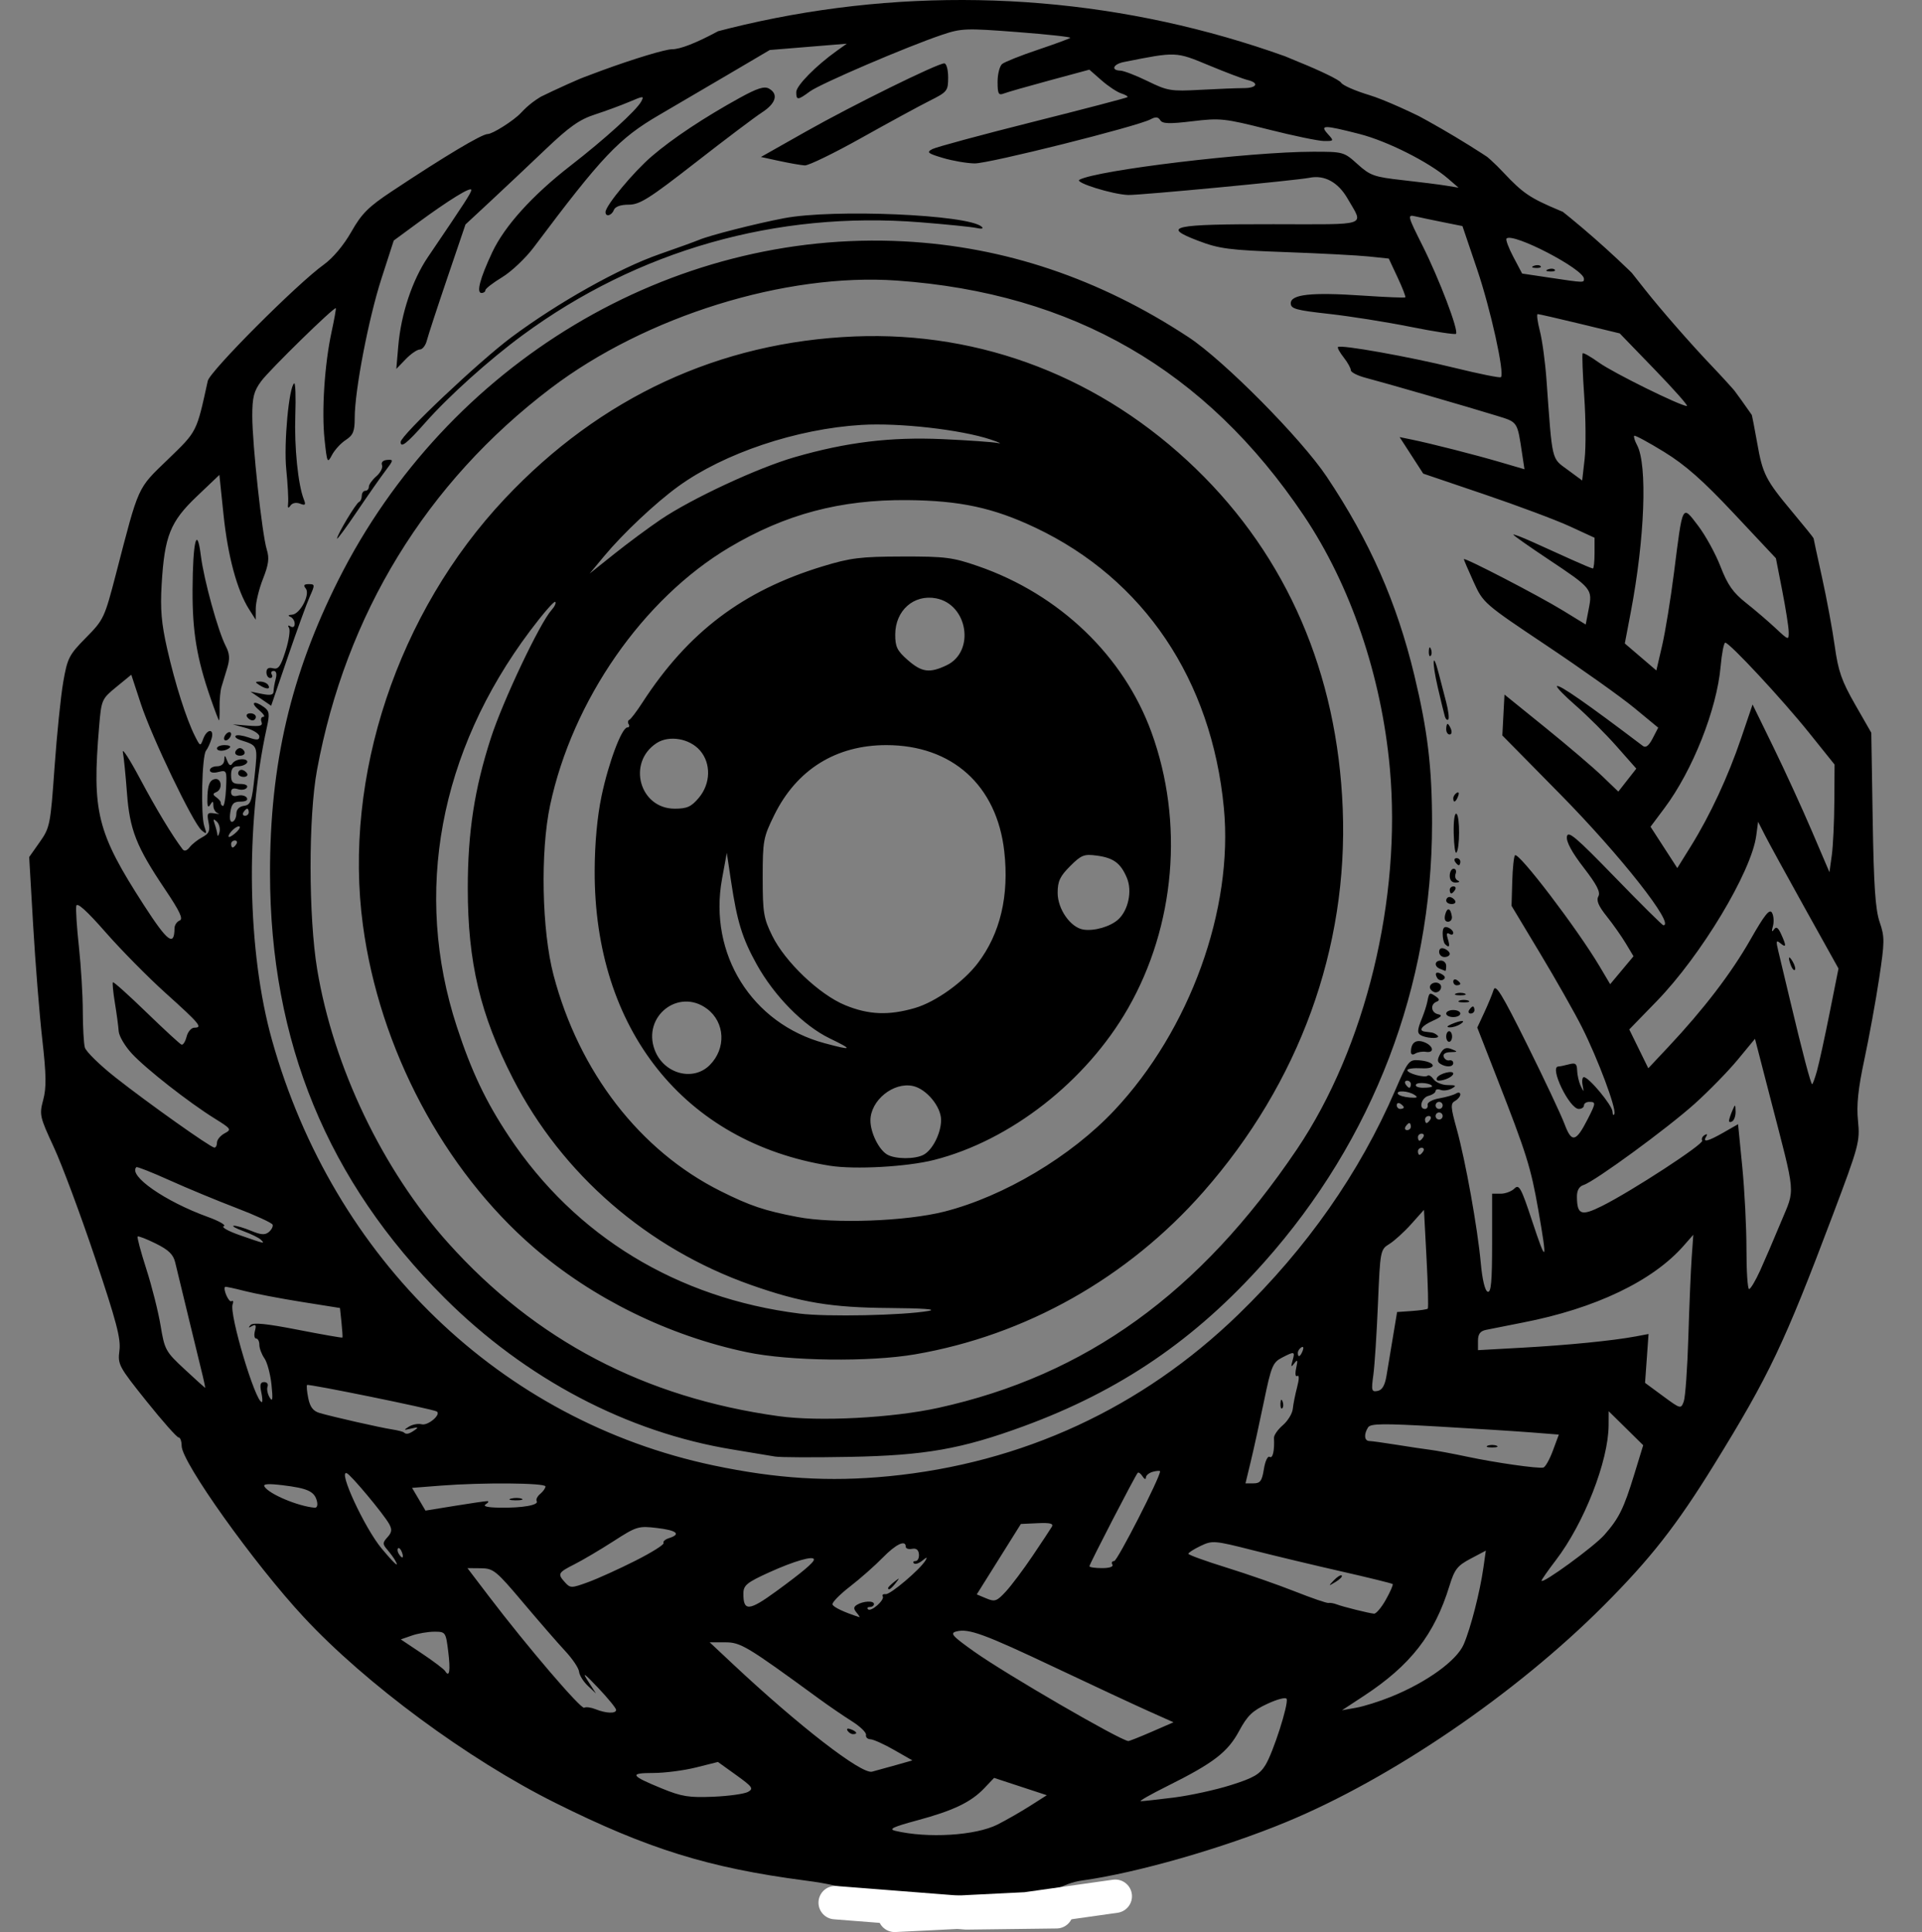 <?xml version="1.0" encoding="UTF-8" standalone="no"?>
<!-- Created with Inkscape (http://www.inkscape.org/) -->

<svg
   version="1.1"
   id="svg1"
   width="544.13"
   height="546.974"
   viewBox="0 0 544.13 546.974"
   sodipodi:docname="_6df972b1-cf51-4e71-8358-6aa2525ac29c.jpg"
   xmlns:inkscape="http://www.inkscape.org/namespaces/inkscape"
   xmlns:sodipodi="http://sodipodi.sourceforge.net/DTD/sodipodi-0.dtd"
   xmlns="http://www.w3.org/2000/svg"
   xmlns:svg="http://www.w3.org/2000/svg">
  <rect x="0" y="0" width="544.13" height="546.974" fill="#808080" stroke="none"/>
  <defs
     id="defs1">
    <clipPath
       clipPathUnits="userSpaceOnUse"
       id="clipPath3">
      <path
         style="fill:#dc2121;stroke:#e77515;stroke-width:13.401;stroke-linecap:round;stroke-linejoin:round"
         id="path4"
         sodipodi:type="arc"
         sodipodi:cx="518.85107"
         sodipodi:cy="533.46655"
         sodipodi:rx="272.06485"
         sodipodi:ry="272.06485"
         sodipodi:start="0"
         sodipodi:end="6.2637899"
         sodipodi:open="true"
         sodipodi:arc-type="chord"
         d="M 790.916,533.467 A 272.065,272.065 0 0 1 520.17,805.528 272.065,272.065 0 0 1 246.799,536.105 272.065,272.065 0 0 1 514.894,261.43 272.065,272.065 0 0 1 790.865,528.19 Z" />
    </clipPath>
  </defs>
  <sodipodi:namedview
     id="namedview1"
     pagecolor="#ffffff"
     bordercolor="#000000"
     borderopacity="0.25"
     inkscape:showpageshadow="2"
     inkscape:pageopacity="0.0"
     inkscape:pagecheckerboard="0"
     inkscape:deskcolor="#d1d1d1" />
  <g
     inkscape:groupmode="layer"
     inkscape:label="Image"
     id="g1"
     transform="translate(-250.662,-244.608)">
    <g
       id="g6">
      <path
         style="fill:#000000"
         d="M -12.789,508.346 V -3.654 H 499.211 1011.211 V 508.346 1020.346 H 499.211 -12.789 Z M 525.274,845.47 c 29.289,-9.983 83.169,-30.994 101.438,-39.556 65.579,-30.736 112.051,-72.817 145.01,-131.307 18.989,-33.698 33.215,-79.584 37.571,-121.186 1.569,-14.982 0.643,-59.117 -1.519,-72.45 -2.51,-15.479 -6.515,-32.432 -9.596,-40.625 -1.879,-4.995 -3.201,-11.164 -3.959,-18.471 -3.092,-29.795 -10.388,-51.892 -32.642,-98.848 -5.26,-11.099 -10.25,-21.887 -11.089,-23.972 -2.371,-5.893 -2.546,-3.733 -0.357,4.408 2.034,7.565 8.104,37.853 10.097,50.383 0.612,3.85 0.809,9.643 0.437,12.873 l -0.677,5.873 -5.42,-12.873 c -20.09,-47.712 -39.351,-75.978 -80.35,-117.914 -12.927,-13.223 -26.804,-27.476 -30.836,-31.675 -4.032,-4.198 -8.982,-8.43 -11,-9.403 -7.994,-3.857 -20.298,-2.641 -31.169,3.08 l -4.5,2.368 2.839,1.094 c 4.734,1.825 15.572,9.227 37.915,25.893 21.84,16.291 29.03,23.009 32.666,30.518 3.128,6.462 2.753,10.192 -1.447,14.392 -3.235,3.235 -3.901,3.485 -8.041,3.018 -2.482,-0.28 -5.393,-1.304 -6.467,-2.277 -2.281,-2.064 -3.952,-7.415 -3.959,-12.684 -0.007,-4.683 -4.662,-10.32 -9.662,-11.7 -4.167,-1.151 -5.787,-0.658 -10.128,3.084 -2.466,2.126 -4.319,2.831 -7.434,2.831 -8.573,0 -15.68,-5.616 -25.103,-19.839 -2.427,-3.663 -9.603,-14.536 -15.946,-24.161 -13.41,-20.348 -28.07,-38.287 -43.119,-52.764 -13.31,-12.804 -21.895,-19.24 -40.105,-30.064 -0.546,-0.324 5.259,6.367 12.899,14.869 7.64,8.502 17.592,19.959 22.115,25.459 9.741,11.845 26.88,35.441 29.599,40.75 l 1.92,3.75 h -3.439 c -3.166,0 -4.308,-1.012 -14.392,-12.75 -16.046,-18.679 -29.375,-30.964 -41.337,-38.098 l -3.627,-2.163 -1.611,6.256 c -0.886,3.441 -1.87,7.175 -2.185,8.298 -0.474,1.688 0.791,2.932 7.282,7.16 9.372,6.104 19.968,17.001 23.193,23.852 4.614,9.801 3.696,15.703 -2.865,18.421 -6.367,2.637 -9.191,0.485 -39.659,-30.227 -15.413,-15.537 -31.596,-32.023 -35.962,-36.637 -10.105,-10.678 -15.31,-14.112 -21.385,-14.107 -6.321,0.005 -10.406,2.731 -12.565,8.385 -1.47,3.849 -1.56,5.273 -0.583,9.156 2.793,11.091 9.236,17.01 33.477,30.756 19.967,11.322 28.007,17.83 32.05,25.943 4.612,9.255 2.925,17.474 -4.757,23.165 -2.22,1.645 -4.251,2.084 -9.5,2.053 -7.754,-0.045 -11.07,-1.52 -26.597,-11.831 -18.674,-12.401 -35.127,-18.708 -44.411,-17.025 -4.66,0.845 -10.121,3.576 -12.574,6.289 -1.899,2.1 -1.895,2.106 1.27,2.106 8.365,0 23.604,9.205 27.061,16.346 2.555,5.278 2.577,7.95 0.111,13.383 -2.402,5.29 -7.045,8.262 -12.918,8.267 -5.486,0.005 -8.796,-2.026 -17.022,-10.446 -8.415,-8.613 -15.304,-12.055 -24.096,-12.039 -5.028,0.009 -7.463,0.56 -10.75,2.434 -2.337,1.333 -4.25,2.697 -4.25,3.032 0,0.335 3.038,2.069 6.75,3.853 14.496,6.967 21.26,14.249 22.047,23.734 0.383,4.623 0.064,6.048 -2.083,9.292 -5.633,8.512 -17.355,9.602 -25.061,2.331 -1.566,-1.478 -6.49,-7.779 -10.942,-14.003 -9.383,-13.119 -20.128,-24.63 -27.086,-29.019 -10.799,-6.811 -22.444,-6.06 -31.202,2.013 -5.009,4.617 -5.439,5.822 -2.08,5.822 4.575,0 14.012,4.052 22.338,9.592 4.643,3.09 8.22,5.84 7.948,6.112 -0.272,0.272 -2.213,-0.086 -4.312,-0.795 -4.774,-1.614 -21.795,-1.83 -23.329,-0.297 -0.817,0.817 -0.232,1.284 2.2,1.758 5.566,1.084 32.889,15.261 40.198,20.858 8.118,6.216 10.623,10.297 10.593,17.257 -0.042,9.633 -7.937,20.526 -14.863,20.509 -3.949,-0.01 -6.879,-2.429 -18.162,-14.993 -13.246,-14.751 -32.861,-34.404 -30.439,-30.5 12.173,19.626 18.623,30.684 24.95,42.771 4.144,7.917 7.535,14.605 7.535,14.861 0,0.256 -1.594,0.28 -3.542,0.053 -3.178,-0.371 -4.566,-1.71 -13.519,-13.049 -5.487,-6.95 -14.581,-18.457 -20.208,-25.573 -13.069,-16.525 -20.956,-24.999 -24.716,-26.557 -6.986,-2.893 -14.834,2.214 -15.739,10.242 -0.924,8.2 2.461,12.415 25.12,31.277 18.212,15.16 24.433,24.347 25.371,37.467 0.527,7.364 -0.402,10.067 -4.348,12.652 -2.083,1.365 -3.147,1.454 -6.256,0.522 -4.914,-1.472 -8.094,-4.964 -13.236,-14.533 -2.325,-4.326 -5.808,-9.448 -7.74,-11.38 -7.324,-7.324 -21.543,-10.96 -31.124,-7.96 l -4.437,1.389 6.02,3.209 c 12.637,6.736 17.353,13.085 17.353,23.365 v 5.626 l 6.25,3.282 c 3.438,1.805 9.243,6.24 12.901,9.856 5.326,5.265 6.97,7.647 8.25,11.958 2.992,10.075 1.556,19.91 -3.671,25.137 -6.062,6.062 -12.366,3.025 -20.999,-10.116 -7.076,-10.77 -17.391,-14.545 -25.404,-9.295 -2.859,1.873 -6.446,7.202 -8.108,12.045 l -1.115,3.25 h 3.766 c 9.454,0 20.421,5.553 26.03,13.179 7.901,10.744 9.045,20.914 4.816,42.821 -4.846,25.104 -5.216,29.288 -5.216,59 0,30.125 0.749,38.945 5.179,61 13.198,65.699 49.021,128.152 97.692,170.316 33.925,29.389 74.033,50.563 139.628,73.714 39.574,13.967 45.517,15.962 47.562,15.966 1.134,0.002 5.859,-1.29 10.5,-2.872 z m -17.562,-36.233 c -15.615,-11.822 -19.634,-13.701 -33.063,-15.461 -27.23,-3.569 -44.522,-8.944 -70.614,-21.95 -24.728,-12.326 -53.731,-33.741 -71.281,-52.633 -14.087,-15.164 -34.542,-43.85 -34.542,-48.442 0,-1.323 -0.392,-2.405 -0.871,-2.405 -0.479,0 -4.564,-4.612 -9.077,-10.25 -7.872,-9.833 -8.184,-10.417 -7.667,-14.362 0.439,-3.347 -0.855,-8.256 -6.955,-26.397 -4.121,-12.257 -9.362,-26.307 -11.647,-31.223 -3.967,-8.539 -4.1,-9.135 -2.977,-13.334 0.928,-3.47 0.871,-7.086 -0.269,-17.165 -0.795,-7.023 -1.953,-21.501 -2.574,-32.174 l -1.129,-19.405 2.991,-4.243 c 2.876,-4.08 3.036,-4.889 4.182,-21.095 0.656,-9.269 1.764,-20.154 2.464,-24.19 1.18,-6.809 1.644,-7.715 6.438,-12.569 5.022,-5.085 5.26,-5.592 8.523,-18.162 6.552,-25.241 5.922,-23.854 14.674,-32.31 8.315,-8.034 8.07,-7.551 11.288,-22.224 0.606,-2.764 25.294,-27.506 32.877,-32.95 2.559,-1.837 5.62,-5.487 7.751,-9.241 2.946,-5.191 4.825,-7.07 11.5,-11.499 15.058,-9.992 25.459,-16.206 27.124,-16.206 1.371,0 7.379,-3.813 9.371,-5.947 4.164,-4.463 8.512,-6.743 22.955,-12.042 9.011,-3.306 17.951,-6.011 19.867,-6.011 2.255,0 6.689,-1.716 12.573,-4.866 8.988,-4.811 9.264,-4.885 24.59,-6.538 8.525,-0.92 17.525,-1.588 20,-1.486 2.475,0.102 8.699,-1.024 13.832,-2.504 5.133,-1.479 10.083,-2.467 11,-2.195 0.917,0.272 8.868,1.427 17.668,2.567 8.8,1.14 18.475,2.789 21.5,3.665 4.183,1.211 7.814,1.445 15.161,0.976 l 9.661,-0.617 9.968,4.99 c 5.483,2.745 15.082,7.045 21.332,9.557 6.25,2.512 11.701,5.171 12.115,5.91 0.413,0.739 4.017,2.323 8.007,3.521 3.991,1.198 12.768,5.133 19.505,8.744 9.929,5.323 13.433,7.827 18.5,13.22 5.438,5.788 7.472,7.168 15.637,10.605 10.245,4.313 9.541,3.664 24.346,22.433 4.547,5.765 13.059,15.501 18.914,21.636 5.855,6.135 10.878,11.993 11.162,13.019 0.283,1.025 1.066,5.014 1.739,8.864 1.528,8.744 2.405,10.465 9.898,19.433 3.331,3.986 6.056,7.364 6.056,7.506 0,0.142 1.084,5.164 2.41,11.159 1.325,5.996 2.941,14.726 3.59,19.401 0.98,7.057 1.958,9.858 5.762,16.5 l 4.582,8 0.395,24.5 c 0.304,18.871 0.757,25.556 1.97,29.097 1.446,4.218 1.433,5.538 -0.149,16 -0.949,6.271 -2.819,16.529 -4.156,22.794 -1.803,8.449 -2.274,12.969 -1.823,17.5 0.581,5.843 0.272,6.999 -7.124,26.608 -13.779,36.534 -18.018,45.447 -33.663,70.779 -10.588,17.144 -17.959,26.551 -31.21,39.83 -24.909,24.962 -60.016,48.902 -89.816,61.247 -17.941,7.432 -42.395,14.446 -57.773,16.57 -5.329,0.736 -10.702,3.698 -25.336,13.967 -5.962,4.184 -11.137,7.595 -11.5,7.581 -0.363,-0.014 -4.26,-2.752 -8.66,-6.083 z m 21.479,-31.301 c 2.486,-1.257 6.643,-3.638 9.238,-5.292 l 4.717,-3.007 -7.464,-2.453 -7.464,-2.453 -2.753,2.899 c -3.773,3.973 -8.748,6.361 -19.024,9.13 -6.822,1.838 -8.183,2.483 -6.229,2.949 9.185,2.192 22.779,1.36 28.979,-1.773 z m 49.875,-7.631 c 4.566,-0.573 11.836,-2.157 16.156,-3.522 6.492,-2.051 8.197,-3.041 9.831,-5.709 2.19,-3.575 6.535,-17.11 5.999,-18.687 -0.193,-0.568 -2.565,0.029 -5.474,1.378 -4.222,1.958 -5.641,3.325 -8,7.704 -3.231,5.999 -7.24,9.071 -20.367,15.607 -4.675,2.328 -8.038,4.241 -7.474,4.251 0.564,0.01 4.762,-0.449 9.328,-1.022 z m -120.513,-1.609 c 1.64,-0.919 1.277,-1.437 -3.338,-4.753 l -5.179,-3.721 -6.226,1.561 c -3.424,0.859 -8.875,1.561 -12.112,1.561 -6.878,0 -6.46,0.732 2.514,4.404 5.564,2.277 7.651,2.611 14.5,2.319 4.4,-0.187 8.829,-0.805 9.841,-1.373 z m 41.847,-7.582 4.689,-1.331 -5.189,-2.968 c -2.854,-1.633 -5.864,-2.989 -6.689,-3.015 -0.825,-0.026 -1.389,-0.584 -1.253,-1.24 0.136,-0.656 -1.664,-2.396 -4,-3.867 -2.336,-1.471 -6.497,-4.317 -9.247,-6.325 -20.627,-15.063 -22.223,-16.021 -26.669,-16.017 l -4.331,0.004 6.5,6.096 c 18.796,17.629 36.466,31.295 39.463,30.52 1.12,-0.29 4.147,-1.125 6.726,-1.857 z m -13.681,-9.756 c -0.35,-0.567 0.051,-0.735 0.941,-0.393 1.732,0.665 2.049,1.382 0.611,1.382 -0.518,0 -1.216,-0.445 -1.552,-0.989 z m 86.143,0.31 6.15,-2.679 -7.15,-3.199 c -3.932,-1.759 -15.727,-7.259 -26.211,-12.222 -20.29,-9.605 -24.657,-11.204 -28.115,-10.294 -1.884,0.496 -1.212,1.259 5,5.679 8.911,6.341 41.273,25.122 43.676,25.347 0.275,0.026 3.267,-1.159 6.65,-2.632 z m -151.65,-6.187 c 0,-0.476 -2.295,-3.289 -5.101,-6.25 -3.99,-4.211 -4.61,-4.621 -2.848,-1.884 l 2.253,3.5 -2.315,-2.191 c -1.273,-1.205 -2.389,-3.005 -2.48,-4 -0.091,-0.995 -1.843,-3.609 -3.895,-5.809 -2.051,-2.2 -7.416,-8.372 -11.922,-13.716 -7.679,-9.107 -8.43,-9.718 -11.987,-9.75 l -3.795,-0.034 6.115,8.034 c 10.8,14.188 26.065,32.029 26.94,31.487 0.467,-0.289 1.904,-0.103 3.192,0.414 3.016,1.209 5.842,1.305 5.842,0.199 z m 219.437,-3.733 c 10.096,-4.103 18.555,-10.217 20.537,-14.845 1.982,-4.63 4.595,-14.831 5.577,-21.78 l 0.668,-4.725 -4.318,2.283 c -3.75,1.983 -4.538,2.999 -5.991,7.725 -4.236,13.773 -11.006,22.457 -24.301,31.172 l -6.109,4.005 3.994,-0.708 c 2.197,-0.39 6.671,-1.796 9.943,-3.126 z M 373.679,728.93 c -0.685,-5.485 -0.755,-5.584 -3.933,-5.584 -1.78,0 -4.643,0.491 -6.363,1.09 l -3.128,1.09 5.965,3.983 c 3.281,2.191 6.241,4.43 6.579,4.976 1.231,1.992 1.562,-0.099 0.881,-5.556 z m 115.607,-10.995 c -0.901,-1.086 -0.876,-1.593 0.11,-2.203 1.767,-1.092 4.816,-1.231 4.816,-0.219 0,0.458 -0.525,0.833 -1.167,0.833 -0.642,0 -0.869,0.297 -0.506,0.661 0.835,0.835 4.789,-2.664 4.16,-3.681 -0.256,-0.414 0.131,-0.692 0.861,-0.616 1.314,0.136 9.698,-6.978 11.236,-9.534 0.618,-1.027 0.41,-1.012 -0.917,0.064 -0.944,0.766 -2.005,1.103 -2.359,0.75 -0.353,-0.353 -0.145,-0.642 0.462,-0.642 0.607,0 1.04,-0.856 0.961,-1.903 -0.095,-1.257 -0.752,-1.786 -1.938,-1.557 -0.987,0.19 -1.794,-0.079 -1.794,-0.597 0,-2.067 -2.797,-0.734 -6.547,3.119 -2.174,2.234 -6.331,5.9 -9.237,8.148 -2.906,2.248 -5.136,4.53 -4.956,5.072 0.261,0.781 3.297,2.217 7.612,3.6 0.205,0.066 -0.154,-0.516 -0.799,-1.292 z m 8.926,-6.967 c 0,-0.208 0.787,-0.995 1.75,-1.75 1.586,-1.244 1.621,-1.208 0.378,0.378 -1.306,1.666 -2.128,2.195 -2.128,1.372 z m 140.917,3.312 c 1.257,-2.236 2.124,-4.226 1.928,-4.423 -0.196,-0.196 -6.654,-1.789 -14.351,-3.538 -7.697,-1.75 -19.07,-4.471 -25.274,-6.047 -10.845,-2.755 -11.414,-2.801 -14.75,-1.211 -1.908,0.91 -3.467,1.909 -3.464,2.219 0.003,0.311 4.84,2.065 10.75,3.898 5.91,1.833 14.651,4.881 19.426,6.773 4.775,1.892 9.05,3.358 9.5,3.258 0.45,-0.1 1.494,0.08 2.319,0.4 1.731,0.671 8.99,2.48 10.566,2.633 0.586,0.057 2.094,-1.726 3.351,-3.962 z m -14.691,-5.513 c 0.949,-0.991 1.941,-1.587 2.205,-1.324 0.263,0.263 -0.514,1.074 -1.726,1.802 -2.106,1.265 -2.128,1.244 -0.478,-0.478 z m -157.853,3.103 c 7.338,-5.36 10.627,-8.131 10.627,-8.955 0,-1.19 -5.602,0.418 -12.716,3.651 -6.217,2.825 -7.22,3.636 -7.25,5.862 -0.07,5.234 1.54,5.138 9.339,-0.559 z m 72.554,-10.025 c 2.595,-3.85 5.042,-7.549 5.436,-8.22 0.53,-0.901 -0.525,-1.163 -4.028,-1 l -4.746,0.22 -6.246,9.97 -6.246,9.97 2.701,1.13 c 2.433,1.018 2.984,0.823 5.556,-1.97 1.57,-1.705 4.978,-6.25 7.573,-10.1 z m -112.469,1.405 c 4.642,-2.343 8.231,-4.598 7.976,-5.011 -0.255,-0.413 0.443,-1.038 1.551,-1.39 3.508,-1.114 2.194,-2.208 -3.448,-2.871 -5.222,-0.614 -5.76,-0.45 -12.25,3.731 -3.733,2.405 -8.7,5.341 -11.038,6.525 -4.739,2.4 -4.909,2.726 -2.692,5.175 1.473,1.628 1.827,1.623 6.51,-0.088 2.723,-0.995 8.75,-3.727 13.391,-6.07 z m 274.334,-7.322 c 4.149,-4.725 5.483,-7.434 8.485,-17.231 l 2.497,-8.148 -4.888,-4.814 -4.888,-4.814 -0.017,3.962 c -0.044,10.131 -6.94,27.768 -14.949,38.233 -2.218,2.899 -4.034,5.5 -4.034,5.78 0,1.189 14.894,-9.666 17.793,-12.967 z m -139.293,8.417 c -0.34,-0.55 -0.109,-1 0.512,-1 0.886,0 12.988,-23.662 12.988,-25.393 0,-0.231 -0.9,-0.184 -2,0.104 -1.1,0.288 -2.007,1.033 -2.015,1.656 -0.008,0.623 -0.434,0.471 -0.946,-0.338 -0.512,-0.809 -1.129,-1.259 -1.371,-1 -0.696,0.744 -13.668,25.827 -13.668,26.43 0,0.298 1.602,0.541 3.559,0.541 2.118,0 3.309,-0.405 2.941,-1 z m -203.093,-1.25 c -0.391,-0.688 -1.387,-2.038 -2.214,-3 -1.34,-1.56 -1.331,-1.94 0.081,-3.501 1.24,-1.37 1.343,-2.185 0.473,-3.75 -1.571,-2.827 -10.835,-13.925 -11.993,-14.368 -2.611,-0.998 5.061,15.57 9.88,21.334 3.75,4.486 5.151,5.705 3.773,3.284 z m 1.938,-2.293 c -0.326,-0.849 -0.807,-1.329 -1.069,-1.067 -0.262,0.262 -0.18,0.957 0.183,1.543 0.986,1.595 1.562,1.286 0.886,-0.477 z m 24.155,-14.422 c 0.55,-0.003 0.369,0.395 -0.402,0.883 -0.923,0.584 0.443,0.915 4,0.968 6.43,0.096 11.112,-0.737 10.422,-1.855 -0.274,-0.443 0.172,-1.361 0.991,-2.041 0.819,-0.68 1.489,-1.631 1.489,-2.113 0,-1.017 -17.765,-1.156 -29.634,-0.232 l -8.134,0.633 1.9,3.22 1.9,3.22 8.234,-1.339 c 4.529,-0.736 8.684,-1.341 9.234,-1.344 z m 6.769,-0.728 c 0.973,-0.254 2.323,-0.237 3,0.037 0.677,0.274 -0.119,0.481 -1.769,0.461 -1.65,-0.02 -2.204,-0.244 -1.231,-0.498 z m -54.988,0.661 c -0.705,-2.695 -2.625,-3.577 -9.644,-4.429 -4.145,-0.503 -5.664,-0.391 -5.187,0.382 1.315,2.127 9.467,5.557 14.205,5.976 0.684,0.06 0.939,-0.728 0.625,-1.929 z m 268.11,-9.015 c 0.361,-2.26 1.08,-3.779 1.628,-3.441 0.886,0.548 1.407,-1.737 1.228,-5.387 -0.037,-0.757 1.092,-2.373 2.509,-3.592 1.417,-1.219 2.685,-3.3 2.817,-4.624 0.132,-1.325 0.684,-4.093 1.226,-6.151 0.591,-2.244 0.612,-3.512 0.053,-3.166 -0.545,0.337 -0.675,-0.602 -0.312,-2.257 0.496,-2.263 0.39,-2.531 -0.525,-1.334 -0.936,1.225 -1.03,1.087 -0.513,-0.75 0.746,-2.652 0.584,-2.695 -3.06,-0.804 -2.523,1.309 -2.998,2.47 -5.016,12.25 -1.226,5.942 -2.908,13.616 -3.738,17.054 l -1.509,6.25 h 2.284 c 1.895,0 2.394,-0.688 2.931,-4.047 z m 4.687,-18.536 c 0.048,-1.165 0.285,-1.402 0.604,-0.604 0.289,0.722 0.253,1.584 -0.079,1.917 -0.332,0.332 -0.569,-0.258 -0.525,-1.312 z m -110.935,20.573 c 37.893,-3.696 71.687,-19.321 98.99,-45.771 19.428,-18.821 34.368,-40.165 44.426,-63.472 3.571,-8.275 3.935,-8.741 6.666,-8.533 4.762,0.363 5.507,2.544 0.778,2.277 -2.203,-0.124 -4.005,0.116 -4.005,0.533 0,0.935 5.031,2.278 5.769,1.54 0.293,-0.293 1.063,0.191 1.71,1.076 0.647,0.885 2.448,1.609 4.001,1.609 2.326,0 2.522,0.169 1.111,0.959 -0.942,0.527 -2.361,0.71 -3.152,0.406 -0.792,-0.304 -1.439,-0.169 -1.439,0.3 0,0.469 -0.9,1.087 -2,1.375 -2.01,0.526 -2.869,3.71 -1,3.71 0.55,0 0.887,-0.535 0.75,-1.188 -0.138,-0.658 1.327,-1.465 3.284,-1.807 1.944,-0.341 4.081,-0.958 4.75,-1.371 0.669,-0.413 1.216,-0.297 1.216,0.258 0,0.555 -0.673,1.386 -1.495,1.846 -1.31,0.733 -1.252,1.715 0.47,7.928 2.497,9.012 5.905,27.983 6.82,37.968 0.433,4.731 1.188,7.864 1.956,8.119 0.96,0.318 1.25,-2.848 1.25,-13.669 v -14.083 h 2.429 c 1.336,0 3.092,-0.664 3.904,-1.475 1.3,-1.3 1.895,-0.203 5.019,9.25 4.095,12.394 4.363,11.879 1.71,-3.275 -2.094,-11.955 -3.291,-15.775 -11.688,-37.269 l -5.574,-14.269 1.971,-4.231 c 1.084,-2.327 2.279,-5.227 2.657,-6.444 0.553,-1.785 2.388,1.212 9.486,15.5 4.84,9.742 9.602,19.854 10.583,22.47 2.035,5.429 3.224,5.175 6.579,-1.401 2.319,-4.545 2.346,-4.857 0.427,-4.857 -0.825,0 -1.5,0.45 -1.5,1 0,0.55 -0.656,1 -1.458,1 -2.667,0 -8.436,-11.966 -5.792,-12.014 0.412,-0.008 1.762,-0.285 3,-0.617 1.859,-0.498 2.262,-0.191 2.32,1.764 0.039,1.302 0.498,3.267 1.021,4.367 0.886,1.864 0.921,1.847 0.523,-0.25 -0.235,-1.238 -0.071,-2.25 0.363,-2.25 1.412,0 8.02,7.956 8.102,9.753 0.043,0.961 0.283,1.254 0.532,0.652 0.612,-1.482 -4.642,-15.529 -9.187,-24.561 -2.032,-4.039 -7.347,-13.418 -11.81,-20.843 l -8.114,-13.5 0.197,-6.864 c 0.108,-3.775 0.458,-7.125 0.778,-7.444 1.019,-1.019 17.671,20.845 23.987,31.497 l 2.961,4.994 3.302,-3.952 3.302,-3.952 -2.181,-3.64 c -1.199,-2.002 -3.636,-5.462 -5.416,-7.688 -2.341,-2.931 -2.989,-4.487 -2.347,-5.636 0.658,-1.176 -0.424,-3.287 -4.175,-8.145 -3.314,-4.293 -4.95,-7.316 -4.736,-8.751 0.273,-1.832 2.504,0.051 13.557,11.444 7.277,7.501 13.464,13.638 13.75,13.638 3.436,0 -12.137,-19.784 -29.215,-37.116 l -16.373,-16.616 0.304,-5.792 0.304,-5.792 11.5,9.303 c 6.325,5.117 13.577,11.299 16.115,13.738 l 4.615,4.434 2.546,-3.253 2.546,-3.253 -5.606,-6.346 c -3.083,-3.49 -8.242,-8.638 -11.464,-11.441 -3.222,-2.802 -5.651,-5.301 -5.399,-5.554 0.585,-0.585 8.426,4.869 24.334,16.928 0.812,0.615 1.685,-0.062 2.76,-2.14 l 1.572,-3.041 -6.76,-5.581 c -3.718,-3.07 -14.86,-10.997 -24.76,-17.616 -17.853,-11.936 -18.022,-12.084 -20.75,-18.085 -1.512,-3.328 -2.75,-6.218 -2.75,-6.423 0,-0.645 21.202,10.346 28,14.515 l 6.5,3.986 0.861,-4.443 c 1.082,-5.582 0.904,-5.798 -11.534,-14.079 -5.405,-3.598 -9.827,-6.715 -9.827,-6.926 0,-0.211 2.475,0.735 5.5,2.103 3.025,1.368 7.988,3.612 11.029,4.987 3.041,1.375 5.741,2.5 6,2.5 0.259,0 0.471,-1.958 0.471,-4.352 v -4.352 l -6.99,-3.222 c -3.845,-1.772 -14.757,-5.857 -24.25,-9.078 l -17.26,-5.856 -3.343,-5.17 -3.343,-5.17 3.343,0.686 c 5.552,1.139 17.924,4.293 25.173,6.417 l 6.83,2.001 -0.633,-4.202 c -1.427,-9.467 -1.167,-9.076 -7.301,-10.973 -7.738,-2.393 -31.712,-9.331 -36.975,-10.701 -2.337,-0.608 -4.25,-1.58 -4.25,-2.16 0,-0.58 -0.906,-2.206 -2.014,-3.614 -1.108,-1.408 -1.837,-2.738 -1.62,-2.954 0.734,-0.734 20.074,2.715 32.898,5.868 7.02,1.726 12.974,2.927 13.232,2.669 1.092,-1.092 -2.922,-19.261 -6.751,-30.558 l -4.141,-12.22 -5.552,-1.113 c -3.053,-0.612 -6.598,-1.358 -7.876,-1.657 -2.208,-0.516 -2.102,-0.101 2.131,8.334 4.749,9.462 10.304,24.098 9.466,24.937 -0.278,0.278 -6.078,-0.612 -12.889,-1.978 -6.811,-1.366 -17.221,-3.017 -23.134,-3.67 -9.25,-1.021 -10.75,-1.438 -10.75,-2.988 0,-2.541 5.827,-3.168 20.313,-2.185 6.497,0.441 11.951,0.664 12.119,0.495 0.168,-0.168 -0.818,-2.707 -2.191,-5.641 l -2.497,-5.335 -5.674,-0.593 c -3.121,-0.326 -13.751,-0.884 -23.622,-1.24 -15.969,-0.576 -18.696,-0.932 -24.724,-3.232 -10.487,-4.001 -7.294,-4.697 21.411,-4.665 27.466,0.031 25.518,0.703 20.963,-7.229 -2.673,-4.656 -6.537,-6.776 -10.783,-5.918 -3.735,0.755 -48.117,4.969 -51.316,4.872 -4.391,-0.133 -15.279,-3.519 -13.839,-4.304 5.014,-2.734 48.141,-7.913 66.086,-7.938 8.615,-0.011 8.806,0.042 12.66,3.523 3.572,3.227 4.682,3.621 12.753,4.521 4.862,0.542 10.415,1.243 12.34,1.557 l 3.5,0.571 -3,-2.588 c -5.434,-4.687 -17.173,-10.594 -25.062,-12.612 -10.134,-2.592 -11.296,-2.59 -8.938,0.016 1.771,1.957 1.747,2 -1.095,1.977 -1.598,-0.013 -8.755,-1.503 -15.905,-3.311 -12.264,-3.102 -13.471,-3.232 -21.324,-2.288 -6.577,0.79 -8.492,0.729 -9.123,-0.292 -0.59,-0.955 -1.309,-1.019 -2.758,-0.243 -3.731,1.997 -45.811,12.541 -49.794,12.477 -2.2,-0.035 -6.233,-0.73 -8.962,-1.543 -4.349,-1.296 -4.72,-1.607 -3,-2.516 1.079,-0.57 13.866,-4.028 28.414,-7.684 14.548,-3.656 26.62,-6.815 26.825,-7.021 0.206,-0.206 -0.59,-0.68 -1.767,-1.053 -1.178,-0.374 -3.691,-2.04 -5.585,-3.703 l -3.444,-3.024 -11.241,3.039 c -6.182,1.672 -12.028,3.345 -12.991,3.719 -1.488,0.578 -1.75,0.082 -1.75,-3.305 0,-2.192 0.578,-4.464 1.285,-5.051 0.707,-0.586 5.233,-2.393 10.059,-4.015 4.826,-1.622 8.976,-3.15 9.222,-3.397 0.247,-0.247 -6.507,-0.983 -15.007,-1.636 -14.533,-1.117 -15.805,-1.07 -21.32,0.788 -9.921,3.342 -34.446,13.857 -37.381,16.027 -3.418,2.527 -3.858,2.547 -3.858,0.181 0,-1.804 5.522,-7.425 11.459,-11.665 l 2.853,-2.038 -10.906,0.895 -10.906,0.895 -11.5,6.774 c -6.325,3.725 -15.258,8.965 -19.851,11.643 -11.367,6.627 -16.099,11.624 -35.466,37.446 -2.3,3.067 -6.32,6.873 -8.933,8.457 -2.612,1.584 -4.75,3.237 -4.75,3.673 0,0.436 -0.499,0.793 -1.108,0.793 -1.515,0 -0.427,-4.127 3.032,-11.5 3.496,-7.451 11.372,-16.162 22.209,-24.563 9.665,-7.492 18.639,-15.641 19.974,-18.137 0.878,-1.64 0.674,-1.636 -3.336,0.073 -2.349,1.001 -6.746,2.621 -9.771,3.601 -4.36,1.412 -7.265,3.464 -14.02,9.903 -4.686,4.467 -11.692,11.071 -15.569,14.674 l -7.05,6.551 -5.158,15.184 c -2.837,8.351 -5.442,16.316 -5.789,17.699 -0.347,1.383 -1.239,2.515 -1.982,2.515 -0.743,0 -2.545,1.238 -4.004,2.75 l -2.653,2.75 0.559,-6.5 c 0.782,-9.092 3.973,-18.66 8.398,-25.181 10.655,-15.702 12.267,-18.196 12.267,-18.986 0,-1.06 -6.335,2.841 -15.224,9.376 l -6.724,4.943 -3.469,10.73 c -3.667,11.343 -7.582,31.718 -7.582,39.457 0,3.841 -0.427,4.896 -2.543,6.282 -1.399,0.916 -3.152,2.828 -3.896,4.249 -1.29,2.462 -1.388,2.259 -2.093,-4.33 -0.867,-8.098 -0.008,-21.353 1.98,-30.53 0.773,-3.57 1.312,-6.584 1.198,-6.698 -0.453,-0.453 -18.742,17.431 -21.113,20.645 -2.094,2.838 -2.532,4.55 -2.532,9.891 0,7.959 2.773,33.521 4.098,37.775 0.764,2.453 0.536,4.23 -1.063,8.287 -1.12,2.84 -2.043,6.61 -2.052,8.377 l -0.017,3.213 -1.904,-3 c -3.364,-5.301 -5.981,-14.992 -7.194,-26.642 l -1.183,-11.358 -6.391,6.086 c -7.527,7.167 -9.141,11.207 -9.953,24.914 -0.415,7.01 -0.069,11.047 1.567,18.258 2.248,9.911 5.425,19.889 7.871,24.72 1.477,2.918 1.524,2.933 2.332,0.75 1.1,-2.972 3.245,-2.952 2.334,0.022 -0.379,1.238 -1.074,2.733 -1.543,3.323 -1.167,1.468 -1.542,18.337 -0.476,21.419 0.772,2.231 0.691,2.35 -0.772,1.136 -2.401,-1.993 -14.085,-26.323 -17.211,-35.841 l -2.698,-8.213 -4.226,3.463 c -4.138,3.391 -4.24,3.622 -4.873,11.114 -2.058,24.341 -0.629,30.05 12.675,50.664 6.7,10.381 8.614,11.826 8.663,6.542 0.008,-0.904 0.661,-1.891 1.451,-2.194 1.084,-0.416 0.068,-2.585 -4.149,-8.857 -8.129,-12.092 -9.984,-16.794 -10.769,-27.306 -0.37,-4.95 -0.889,-10.125 -1.153,-11.5 -0.264,-1.375 1.917,2 4.847,7.5 4.563,8.565 9.127,16.13 12.058,19.988 0.49,0.645 1.216,0.437 2,-0.575 0.677,-0.873 2.291,-2.152 3.588,-2.842 1.915,-1.02 2.247,-1.803 1.772,-4.177 -0.519,-2.596 -0.336,-2.88 1.643,-2.554 1.225,0.202 1.665,0.175 0.978,-0.06 -0.688,-0.235 -1.257,-1.182 -1.265,-2.104 -0.013,-1.415 -0.159,-1.449 -0.94,-0.214 -0.641,1.013 -0.867,0.184 -0.735,-2.696 0.138,-3.015 0.671,-4.285 1.94,-4.619 2.053,-0.54 2.516,2.875 0.5,3.693 -0.977,0.396 -0.958,0.712 0.085,1.445 0.734,0.516 1.297,1.225 1.25,1.576 -0.047,0.351 0.214,0.751 0.58,0.888 0.366,0.138 0.776,-2.111 0.912,-4.997 0.239,-5.092 0.175,-5.229 -2.165,-4.642 -1.462,0.367 -2.412,0.169 -2.412,-0.503 0,-0.61 0.9,-1.108 2,-1.108 1.211,0 2.028,-0.69 2.07,-1.75 0.061,-1.526 0.167,-1.502 0.827,0.184 0.521,1.329 0.986,1.564 1.489,0.75 0.402,-0.651 1.632,-1.184 2.732,-1.184 1.1,0 1.722,0.45 1.382,1 -0.34,0.55 -1.491,1 -2.559,1 -1.404,0 -1.941,0.692 -1.941,2.5 0,2.015 0.496,2.5 2.559,2.5 1.518,0 2.297,0.423 1.916,1.041 -0.354,0.572 -1.505,0.767 -2.559,0.433 -1.296,-0.411 -1.916,-0.131 -1.916,0.866 0,0.952 0.668,1.299 1.887,0.98 1.038,-0.271 2.189,-0.004 2.559,0.594 0.414,0.67 -0.267,1.087 -1.774,1.087 -1.958,0 -2.534,0.604 -2.89,3.027 -0.277,1.887 -0.039,2.892 0.632,2.668 0.592,-0.197 1.078,-1.222 1.081,-2.277 0.003,-1.201 0.81,-2.033 2.16,-2.225 1.923,-0.274 2.248,-1.191 3.013,-8.5 0.912,-8.713 0.993,-8.512 -4.062,-10.133 -1.041,-0.334 -1.627,-0.874 -1.301,-1.199 0.326,-0.326 1.965,-0.113 3.643,0.472 2.419,0.843 3.051,0.784 3.051,-0.285 0,-0.742 -1.688,-1.814 -3.75,-2.382 l -3.75,-1.033 4.327,0.357 c 3.425,0.282 4.214,0.06 3.781,-1.066 -0.3,-0.783 -0.06,-1.423 0.533,-1.423 0.594,0 0.017,-0.885 -1.281,-1.967 -2.591,-2.158 -1.302,-2.808 1.502,-0.757 1.493,1.091 1.602,1.924 0.756,5.75 -6.138,27.76 -5.547,63.486 1.464,88.474 17.415,62.068 64.812,107.73 125.004,120.429 17.869,3.77 32.819,4.693 49.557,3.061 z m -32.144,-5.578 c -1.375,-0.243 -6.775,-1.14 -12,-1.993 -29.853,-4.874 -58.557,-19.974 -81.554,-42.901 -33.137,-33.037 -49.37,-72.524 -49.428,-120.233 -0.037,-30.851 5.864,-56.169 19.349,-83.019 30.834,-61.394 94.126,-99.308 160.061,-95.882 28.551,1.483 55.394,10.518 80.65,27.146 10.003,6.585 31.89,28.689 39.108,39.493 12.206,18.272 19.82,35.539 24.807,56.256 3.764,15.639 5.007,26.038 5.007,41.894 0,46.038 -16.626,89.507 -47.494,124.177 -19.538,21.944 -40.796,36.448 -68.12,46.475 -17.628,6.469 -27.913,8.277 -49.386,8.681 -10.175,0.191 -19.625,0.149 -21,-0.094 z m 46.244,-13.79 c 41.761,-9.188 74.04,-32.473 101.522,-73.233 19.401,-28.774 29.655,-70.895 26.274,-107.923 -2.386,-26.13 -11.125,-51.77 -24.359,-71.465 -27.697,-41.218 -65.406,-62.993 -115.181,-66.513 -31.543,-2.23 -71.124,10.082 -98,30.484 -35.233,26.746 -58.024,63.967 -66.177,108.073 -2.45,13.257 -2.424,41.541 0.052,56.455 4.585,27.614 18.551,56.786 37.076,77.446 24.73,27.579 55.647,43.784 93.549,49.032 11.503,1.593 32.191,0.515 45.244,-2.357 z m -54.168,-15.741 c -22.225,-4.664 -43.725,-15.226 -60.447,-29.693 -25.483,-22.048 -43.598,-56.243 -48.306,-91.187 -5.663,-42.036 9.817,-88.537 40.221,-120.822 27.017,-28.689 60.768,-44.326 99.009,-45.872 36.024,-1.457 70.007,11.723 96.6,37.465 25.81,24.984 40.04,57.936 41.555,96.229 1.563,39.508 -12.297,77.601 -39.478,108.5 -21.412,24.34 -50.259,40.591 -81.612,45.975 -12.827,2.203 -35.569,1.918 -47.543,-0.595 z m 51.424,-11.701 c 2.502,-0.447 -1.619,-0.753 -11,-0.818 -16.597,-0.115 -25.181,-1.541 -39.334,-6.533 -29.255,-10.318 -53.474,-31.319 -67.363,-58.413 -9.278,-18.098 -12.801,-32.944 -12.797,-53.915 0.003,-15.841 1.896,-28.14 6.545,-42.52 3.382,-10.462 13.864,-32.57 17.178,-36.232 0.876,-0.968 1.345,-2.008 1.042,-2.311 -0.303,-0.303 -3.493,3.369 -7.088,8.159 -25.748,34.308 -33.152,74.244 -20.782,112.097 4.147,12.69 8.219,21.26 14.806,31.159 18.771,28.211 47.579,45.746 82.296,50.091 7.696,0.963 29.365,0.51 36.499,-0.764 z m 4.5,-28.131 c 16.833,-4.306 35.797,-15.613 48.048,-28.646 21.377,-22.743 33.763,-56.959 31.008,-85.662 -3.48,-36.251 -22.662,-64.757 -53.365,-79.302 -11.897,-5.636 -21.322,-7.667 -36.191,-7.8 -18.998,-0.169 -34.571,3.967 -50.443,13.396 -24.411,14.502 -44.398,43.245 -50.738,72.964 -2.809,13.169 -2.361,35.476 0.967,48.119 7.222,27.434 24.461,49.728 47.276,61.136 8.358,4.179 12.418,5.545 21.798,7.336 10.369,1.979 30.838,1.221 41.64,-1.542 z m -32.523,-12.97 c -41.197,-6.598 -66.727,-38.66 -66.547,-83.573 0.031,-7.737 0.719,-15.215 1.936,-21.032 1.986,-9.497 5.734,-19.473 7.317,-19.473 0.515,0 0.682,-0.412 0.371,-0.915 -0.311,-0.503 -0.225,-1.066 0.191,-1.25 0.416,-0.184 2.068,-2.36 3.671,-4.835 12.943,-19.985 28.502,-31.747 51.086,-38.619 7.864,-2.393 10.704,-2.743 22.5,-2.773 12.207,-0.031 14.266,0.231 21.5,2.734 23.014,7.964 41.22,25.427 49.077,47.074 9.228,25.422 6.731,54.709 -6.659,78.111 -11.822,20.662 -33.297,37.446 -54.918,42.92 -7.688,1.947 -22.455,2.762 -29.523,1.63 z m 26.579,-3.108 c 2.543,-1.361 4.945,-6.142 4.945,-9.844 0,-3.779 -4.135,-8.777 -7.954,-9.616 -5.527,-1.214 -12.046,4.069 -12.046,9.762 0,3.443 2.374,8.264 4.75,9.648 2.282,1.329 7.865,1.357 10.305,0.051 z m -60.551,-25.384 c 4.705,-4.705 4.348,-12.114 -0.767,-15.932 -8.054,-6.014 -18.417,2.169 -14.799,11.685 2.554,6.718 10.836,8.977 15.566,4.247 z m 33.926,-7.582 c -7.416,-3.598 -15.685,-12.002 -20.668,-21.005 -4.068,-7.35 -5.505,-12.022 -7.227,-23.5 l -1.2,-8 -1.35,7.373 c -3.89,21.243 8.434,40.987 29.038,46.524 7.953,2.137 8.193,1.9 1.407,-1.392 z m 24.165,-8.576 c 5.818,-1.691 13.676,-7.297 17.79,-12.691 6.368,-8.349 8.914,-19.087 7.505,-31.65 -2.095,-18.679 -14.756,-30.087 -33.392,-30.087 -14.271,0 -25.391,6.94 -31.719,19.794 -3.106,6.309 -3.281,7.251 -3.281,17.685 0,9.968 0.259,11.546 2.713,16.521 3.651,7.401 13.352,16.632 20.621,19.622 6.664,2.741 12.316,2.972 19.762,0.807 z M 563.344,521.726 c 2.876,-2.603 4.027,-8.064 2.48,-11.766 -1.754,-4.195 -3.774,-5.692 -8.545,-6.332 -3.594,-0.482 -4.378,-0.171 -7.539,2.99 -2.868,2.868 -3.528,4.28 -3.528,7.551 0,4.615 3.644,9.818 7.284,10.401 3.054,0.489 7.623,-0.83 9.848,-2.844 z M 444.623,487.269 c 3.371,-4.006 3.516,-9.744 0.339,-13.401 -2.969,-3.417 -8.771,-4.394 -12.314,-2.072 -8.407,5.509 -4.787,18.55 5.15,18.55 3.503,0 4.685,-0.533 6.826,-3.077 z m 70.14,-37.515 c 8.152,-3.868 6.039,-17.269 -2.99,-18.963 -6.286,-1.179 -11.503,3.433 -11.54,10.201 -0.019,3.508 0.522,4.624 3.513,7.25 3.988,3.502 6.188,3.804 11.017,1.512 z m -80.944,-41.263 c 8.788,-5.939 27.435,-14.623 37.892,-17.647 14.733,-4.261 27.218,-5.782 42,-5.115 7.15,0.323 14.125,0.813 15.5,1.091 1.375,0.277 0.496,-0.164 -1.953,-0.98 -8.426,-2.809 -25.882,-4.786 -36.579,-4.143 -18.35,1.103 -38.911,8 -51.872,17.4 -6.447,4.675 -15.603,13.292 -20.956,19.72 l -4.14,4.972 7,-5.585 c 3.85,-3.072 9.748,-7.442 13.108,-9.712 z m 219.818,157.975 c 0.733,-1.187 4.575,-2.139 4.575,-1.134 0,0.829 -2.435,2.013 -4.141,2.013 -0.537,0 -0.733,-0.396 -0.434,-0.879 z m 0.909,-3.893 c -0.887,-0.564 -0.887,-1.245 0,-2.852 0.878,-1.591 1.658,-1.914 3.165,-1.314 1.866,0.744 1.844,0.802 -0.333,0.867 -1.426,0.043 -2.155,0.557 -1.875,1.32 0.252,0.688 0.965,1.137 1.583,1 0.619,-0.138 1.125,0.2 1.125,0.75 0,1.169 -1.992,1.292 -3.665,0.228 z m -8.319,-3.419 c 0.03,-2.568 1.422,-3.581 3.735,-2.715 2.647,0.99 3.043,3.162 0.5,2.744 -0.963,-0.158 -2.312,0.065 -3,0.496 -0.764,0.479 -1.244,0.275 -1.235,-0.525 z m 9.985,-4.309 c 0,-0.825 0.375,-1.5 0.833,-1.5 0.458,0 0.833,0.675 0.833,1.5 0,0.825 -0.375,1.5 -0.833,1.5 -0.458,0 -0.833,-0.675 -0.833,-1.5 z m -6.75,-0.162 c -1.546,-0.624 -1.562,-1.446 -0.097,-5.023 0.634,-1.548 1.319,-3.688 1.523,-4.754 0.486,-2.548 0.624,-2.632 2.353,-1.43 1.113,0.773 1.167,1.145 0.221,1.529 -1.852,0.751 -1.515,3.14 0.5,3.55 1.292,0.263 0.899,0.739 -1.5,1.817 -3.193,1.435 -4.221,2.851 -2.25,3.098 0.55,0.069 1.413,0.181 1.917,0.25 0.504,0.069 1.254,0.463 1.667,0.875 0.825,0.825 -2.347,0.889 -4.333,0.088 z m 8.25,-3.338 c 2.749,-1.181 4.328,-1.181 2.5,0 -0.825,0.533 -2.175,0.945 -3,0.914 -0.989,-0.036 -0.819,-0.348 0.5,-0.914 z m -1.5,-3 c 0,-0.55 0.9,-1 2,-1 1.1,0 2,0.45 2,1 0,0.55 -0.9,1 -2,1 -1.1,0 -2,-0.45 -2,-1 z m 6.5,-1 c 0.34,-0.55 0.816,-1 1.059,-1 0.243,0 0.441,0.45 0.441,1 0,0.55 -0.477,1 -1.059,1 -0.582,0 -0.781,-0.45 -0.441,-1 z m -2.75,-2.662 c 0.688,-0.277 1.812,-0.277 2.5,0 0.688,0.277 0.125,0.504 -1.25,0.504 -1.375,0 -1.938,-0.227 -1.25,-0.504 z m -1,-2 c 0.688,-0.277 1.812,-0.277 2.5,0 0.688,0.277 0.125,0.504 -1.25,0.504 -1.375,0 -1.938,-0.227 -1.25,-0.504 z m -7.207,-1.269 c -0.74,-1.197 1.142,-2.382 2.474,-1.559 1.118,0.691 0.384,2.49 -1.016,2.49 -0.485,0 -1.141,-0.419 -1.457,-0.931 z m 6.457,-2.128 c 0,-0.582 0.45,-0.781 1,-0.441 0.55,0.34 1,0.816 1,1.059 0,0.243 -0.45,0.441 -1,0.441 -0.55,0 -1,-0.477 -1,-1.059 z m -4.531,-0.991 c -0.918,-1.486 -0.188,-2.012 1.417,-1.02 0.86,0.531 0.962,1.047 0.29,1.462 -0.571,0.353 -1.339,0.154 -1.707,-0.442 z m 0.781,-2.612 c -1.741,-0.703 -1.566,-2.338 0.25,-2.338 0.825,0 1.5,0.675 1.5,1.5 0,0.825 -0.113,1.464 -0.25,1.421 -0.138,-0.043 -0.812,-0.306 -1.5,-0.583 z m -0.25,-4.806 c 0,-0.895 0.586,-1.244 1.5,-0.893 0.825,0.317 1.5,0.977 1.5,1.469 0,0.491 -0.675,0.893 -1.5,0.893 -0.825,0 -1.5,-0.661 -1.5,-1.469 z m 1.667,-2.198 c -0.367,-0.367 -0.667,-1.703 -0.667,-2.969 0,-1.635 0.434,-2.135 1.5,-1.726 0.825,0.317 1.5,1.004 1.5,1.528 0,0.524 -0.498,0.644 -1.107,0.268 -0.745,-0.46 -0.887,0.011 -0.433,1.441 0.685,2.159 0.411,2.663 -0.794,1.459 z m 0.054,-8.373 c 0.566,-2.166 1.528,-1.876 1.887,0.569 0.119,0.809 -0.377,1.471 -1.102,1.471 -0.834,0 -1.122,-0.749 -0.785,-2.04 z m 0.279,-3.96 c 0,-0.55 0.423,-1 0.941,-1 0.518,0 1.219,0.45 1.559,1 0.34,0.55 -0.084,1 -0.941,1 -0.857,0 -1.559,-0.45 -1.559,-1 z m 1,-3 c 0,-0.55 0.477,-1 1.059,-1 0.582,0 0.781,0.45 0.441,1 -0.34,0.55 -0.816,1 -1.059,1 -0.243,0 -0.441,-0.45 -0.441,-1 z m 0,-4 c 0,-1.1 0.498,-2 1.107,-2 0.609,0 0.859,0.646 0.556,1.435 -0.303,0.789 -0.014,1.654 0.643,1.921 0.657,0.267 0.406,0.521 -0.556,0.565 -1.11,0.05 -1.75,-0.653 -1.75,-1.921 z m 1.5,-4 c -0.34,-0.55 -0.141,-1 0.441,-1 0.582,0 1.059,0.45 1.059,1 0,0.55 -0.198,1 -0.441,1 -0.243,0 -0.719,-0.45 -1.059,-1 z m -0.375,-8.028 c -0.08,-3.519 0.254,-5.856 0.788,-5.526 0.999,0.618 0.965,10.009 -0.04,11.014 -0.336,0.336 -0.672,-2.134 -0.748,-5.488 z m -0.125,-9.913 c 0,-0.518 0.445,-1.216 0.989,-1.552 0.567,-0.35 0.735,0.051 0.393,0.941 -0.665,1.732 -1.382,2.049 -1.382,0.611 z m -344,-7.059 c 0,-0.55 0.423,-1 0.941,-1 0.518,0 1.219,0.45 1.559,1 0.34,0.55 -0.084,1 -0.941,1 -0.857,0 -1.559,-0.45 -1.559,-1 z m -0.808,-6.075 c 0.197,-0.591 0.786,-1.075 1.308,-1.075 0.522,0 1.111,0.484 1.308,1.075 0.197,0.591 -0.392,1.075 -1.308,1.075 -0.917,0 -1.505,-0.484 -1.308,-1.075 z m -5.192,-1.013 c 0,-0.501 0.975,-0.912 2.167,-0.912 1.192,0 1.854,0.313 1.471,0.696 -1.081,1.081 -3.638,1.233 -3.638,0.216 z m 2,-2.793 c 0,-0.55 0.45,-1.278 1,-1.618 0.55,-0.34 1,-0.168 1,0.382 0,0.55 -0.45,1.278 -1,1.618 -0.55,0.34 -1,0.168 -1,-0.382 z m 346,-2.618 c 0,-0.825 0.177,-1.5 0.393,-1.5 0.216,0 0.652,0.675 0.969,1.5 0.317,0.825 0.14,1.5 -0.393,1.5 -0.533,0 -0.969,-0.675 -0.969,-1.5 z m -349.801,-8.75 c -3.913,-11.263 -5.171,-18.83 -5.114,-30.75 0.066,-13.759 1.245,-18.491 2.369,-9.51 0.845,6.75 4.85,21.264 7.033,25.485 1.101,2.128 1.2,3.584 0.422,6.156 -0.56,1.853 -1.292,4.269 -1.627,5.369 -0.334,1.1 -0.579,3.688 -0.545,5.75 0.034,2.062 -0.034,3.75 -0.153,3.75 -0.118,0 -1.192,-2.812 -2.386,-6.25 z m 10.301,5.25 c -0.34,-0.55 0.084,-1 0.941,-1 0.857,0 1.559,0.45 1.559,1 0,0.55 -0.423,1 -0.941,1 -0.518,0 -1.219,-0.45 -1.559,-1 z m 339.125,-0.107 c -0.232,-0.766 -1.143,-4.505 -2.025,-8.309 -1.682,-7.258 -1.457,-10.582 0.267,-3.935 0.549,2.118 1.508,5.809 2.131,8.202 0.623,2.393 0.889,4.595 0.591,4.893 -0.298,0.298 -0.732,-0.085 -0.964,-0.851 z m -335.207,-5.034 -2.918,-2.001 3.25,0.65 c 2.36,0.472 3.254,0.286 3.264,-0.679 0.008,-0.731 0.285,-2.342 0.617,-3.579 0.375,-1.399 0.159,-2.25 -0.573,-2.25 -0.647,0 -0.898,0.45 -0.558,1 0.34,0.55 0.141,1 -0.441,1 -0.582,0 -1.059,-0.727 -1.059,-1.617 0,-1.083 0.613,-1.456 1.859,-1.131 1.511,0.395 2.176,-0.52 3.554,-4.892 0.932,-2.958 1.377,-5.894 0.987,-6.524 -0.437,-0.707 -0.266,-0.873 0.446,-0.432 0.673,0.416 1.155,0.099 1.155,-0.762 0,-0.812 -0.562,-1.703 -1.25,-1.98 -0.757,-0.305 -0.569,-0.536 0.474,-0.583 2.287,-0.105 5.262,-5.788 3.894,-7.436 -0.729,-0.878 -0.491,-1.214 0.861,-1.214 1.771,0 1.786,0.184 0.284,3.536 -0.872,1.945 -3.687,9.692 -6.256,17.216 l -4.672,13.68 z m -0.418,-3.859 c -1.293,-0.835 -1.266,-0.971 0.191,-0.985 0.93,-0.008 1.969,0.435 2.309,0.985 0.782,1.266 -0.542,1.266 -2.5,0 z m 331.079,-9.583 c 0.048,-1.165 0.285,-1.402 0.604,-0.604 0.289,0.722 0.253,1.584 -0.079,1.917 -0.332,0.332 -0.569,-0.258 -0.525,-1.312 z M 342.211,413.88 c 0,-1.081 5.345,-10 6.213,-10.367 0.433,-0.183 0.787,-0.971 0.787,-1.75 0,-0.779 0.45,-1.417 1,-1.417 0.55,0 1,-0.51 1,-1.133 0,-0.623 0.953,-1.96 2.118,-2.97 1.165,-1.011 1.89,-2.434 1.61,-3.163 -0.307,-0.801 0.269,-1.384 1.457,-1.474 1.845,-0.139 1.816,0.049 -0.461,3.045 -1.335,1.756 -4.969,6.954 -8.076,11.55 -3.107,4.596 -5.649,8.051 -5.649,7.678 z m -13.858,-10.034 c 0.127,-1.1 -0.111,-5.43 -0.529,-9.622 -0.726,-7.28 0.766,-23.372 2.254,-24.299 0.348,-0.217 0.489,3.863 0.313,9.067 -0.305,9.016 0.77,19.631 2.407,23.778 0.626,1.585 0.435,1.799 -1.084,1.216 -1.102,-0.423 -2.196,-0.191 -2.718,0.576 -0.62,0.911 -0.807,0.702 -0.643,-0.716 z m 31.858,-17.315 c 0,-1.841 22.198,-22.825 31.378,-29.663 13.179,-9.816 30.507,-19.541 41.86,-23.492 5.094,-1.773 10.161,-3.607 11.261,-4.076 2.952,-1.258 15.984,-4.578 24,-6.113 13.98,-2.677 52.178,-1.04 56,2.401 0.608,0.547 0.02,0.685 -1.5,0.352 -1.375,-0.302 -8.576,-1.029 -16.002,-1.616 -40.636,-3.212 -79.796,7.922 -112.498,31.987 -9.466,6.966 -20.837,17.187 -27.5,24.721 -5.242,5.926 -7,7.308 -7,5.5 z m 58,-65.085 c 0,-1.818 7.899,-11.34 13.123,-15.819 5.892,-5.053 14.804,-10.969 24.896,-16.529 4.922,-2.712 6.942,-3.354 8.25,-2.622 2.761,1.545 1.999,4.18 -1.947,6.738 -2.01,1.303 -10.511,7.715 -18.891,14.25 -13.07,10.192 -15.753,11.882 -18.865,11.882 -2.302,0 -3.838,0.548 -4.203,1.5 -0.623,1.625 -2.362,2.066 -2.362,0.6 z m 49.249,-14.463 -5.251,-1.138 12.751,-7.207 c 13.18,-7.449 37.214,-19.293 39.151,-19.293 0.616,0 1.1,1.752 1.1,3.983 0,3.804 -0.236,4.101 -5.25,6.613 -2.888,1.447 -11.588,6.179 -19.335,10.517 -7.747,4.338 -14.947,7.836 -16,7.774 -1.053,-0.062 -4.278,-0.624 -7.166,-1.25 z m 218.947,365.128 1.696,-4.568 -7.695,-0.607 c -4.233,-0.334 -16.195,-1.092 -26.583,-1.685 -15.557,-0.888 -19.037,-0.843 -19.735,0.258 -1.241,1.958 -1.06,3.833 0.372,3.856 0.688,0.011 4.175,0.492 7.75,1.07 3.575,0.577 7.85,1.216 9.5,1.419 1.65,0.203 6.375,1.085 10.5,1.959 8.061,1.708 19.87,3.392 21.5,3.065 0.55,-0.11 1.763,-2.255 2.695,-4.768 z m -18.445,-1.428 c 0.688,-0.277 1.812,-0.277 2.5,0 0.688,0.277 0.125,0.504 -1.25,0.504 -1.375,0 -1.938,-0.227 -1.25,-0.504 z m -303.75,-4.419 c 1.158,-0.81 0.929,-0.91 -1,-0.437 -2.182,0.535 -2.267,0.468 -0.668,-0.53 1.007,-0.629 2.643,-0.931 3.634,-0.672 1.784,0.467 5.621,-2.817 4.245,-3.633 -1.189,-0.705 -36.315,-7.877 -36.699,-7.493 -0.197,0.197 -0.044,1.897 0.341,3.777 0.503,2.461 1.392,3.621 3.173,4.143 3.703,1.084 17.042,4.111 20.471,4.645 1.652,0.257 3.191,0.651 3.42,0.874 0.654,0.637 1.463,0.46 3.083,-0.675 z m 360.557,-26.348 c 0.269,-8.839 0.695,-18.969 0.946,-22.51 l 0.457,-6.438 -2.73,3.109 c -8.79,10.01 -25.035,17.769 -45.535,21.749 -4.507,0.875 -9.207,1.808 -10.445,2.074 -1.64,0.352 -2.25,1.195 -2.25,3.11 v 2.627 L 677.79,642.939 c 12.9,-0.717 25.668,-1.986 32.086,-3.19 l 3.624,-0.68 -0.495,6.915 -0.495,6.915 5.073,3.738 c 4.989,3.677 5.086,3.702 5.884,1.545 0.446,-1.206 1.032,-9.425 1.301,-18.265 z m -404.02,15.595 c -0.46,-2.093 -0.244,-2.833 0.825,-2.833 0.796,0 1.228,0.573 0.959,1.273 -0.269,0.7 -1.8e-4,2.087 0.596,3.083 0.832,1.388 0.953,0.545 0.52,-3.611 -0.311,-2.982 -1.211,-6.345 -2.001,-7.473 -0.79,-1.128 -1.436,-2.851 -1.436,-3.828 0,-0.978 -0.408,-1.777 -0.906,-1.777 -0.499,0 -0.653,-0.97 -0.342,-2.156 0.432,-1.652 0.235,-1.969 -0.844,-1.353 -0.99,0.565 -1.11,0.477 -0.406,-0.296 0.723,-0.793 4.463,-0.422 13.437,1.333 6.839,1.337 12.503,2.328 12.587,2.202 0.084,-0.126 -0.04,-2.061 -0.275,-4.3 l -0.427,-4.07 -10.947,-1.745 c -6.021,-0.96 -13.293,-2.354 -16.161,-3.098 -2.867,-0.744 -5.309,-1.257 -5.425,-1.141 -0.645,0.645 1.08,4.513 1.811,4.061 0.481,-0.297 0.63,0.097 0.331,0.877 -1.03,2.684 6.438,27.686 8.27,27.686 0.251,0 0.176,-1.275 -0.166,-2.833 z m 318.574,-4.675 c 0.364,-2.195 1.186,-7.141 1.826,-10.991 l 1.163,-7 4.157,-0.289 c 2.286,-0.159 4.327,-0.46 4.535,-0.668 0.208,-0.208 0.05,-6.588 -0.352,-14.176 l -0.731,-13.798 -3.604,4.03 c -1.982,2.217 -4.769,4.752 -6.194,5.634 -2.553,1.581 -2.599,1.82 -3.229,16.935 -0.351,8.432 -0.941,17.515 -1.31,20.184 -0.607,4.388 -0.492,4.818 1.203,4.491 1.31,-0.252 2.073,-1.562 2.536,-4.352 z m -335.1,0.259 c -0.428,-1.788 -2.207,-9.1 -3.953,-16.25 -1.745,-7.15 -3.488,-14.35 -3.873,-16 -0.534,-2.288 -1.834,-3.564 -5.483,-5.376 -2.631,-1.307 -4.953,-2.206 -5.161,-1.998 -0.208,0.208 0.903,4.362 2.469,9.23 1.566,4.869 3.38,12.068 4.031,15.998 1.135,6.846 1.421,7.365 6.822,12.371 3.101,2.874 5.703,5.237 5.782,5.25 0.08,0.013 -0.206,-1.438 -0.634,-3.226 z m 311.371,-7.302 c 0.341,-0.89 0.174,-1.291 -0.393,-0.941 -0.544,0.336 -0.989,1.034 -0.989,1.552 0,1.438 0.717,1.121 1.382,-0.611 z M 745.095,621.095 c 1.311,-2.887 3.968,-9.073 5.904,-13.747 4.045,-9.765 4.309,-6.728 -3.052,-35.179 l -4.315,-16.678 -4.898,5.927 c -2.694,3.26 -8.165,8.862 -12.158,12.45 -7.783,6.993 -28.316,22.01 -31.46,23.008 -1.257,0.399 -1.901,1.519 -1.891,3.288 0.029,5.174 1.196,5.612 7.097,2.664 8.475,-4.234 28.94,-17.587 28.37,-18.51 -0.283,-0.458 0.012,-1.159 0.656,-1.557 0.731,-0.452 0.903,-0.29 0.457,0.431 -1.082,1.75 0.475,1.376 4.972,-1.196 l 4.068,-2.326 1.191,12.088 c 0.655,6.649 1.187,17.151 1.182,23.338 -0.005,6.188 0.329,11.249 0.742,11.249 0.412,-7.2e-4 1.823,-2.363 3.134,-5.25 z m -8.813,-42.44 c 0.039,-0.445 0.457,-1.709 0.93,-2.809 0.829,-1.928 0.862,-1.921 0.93,0.191 0.039,1.205 -0.38,2.469 -0.93,2.809 -0.55,0.34 -0.968,0.254 -0.93,-0.191 z m -415.644,33.717 c -0.536,-0.536 -2.763,-1.629 -4.95,-2.43 -2.187,-0.8 -3.399,-1.487 -2.694,-1.526 0.705,-0.039 2.905,0.608 4.889,1.437 2.759,1.153 3.935,1.235 5.001,0.35 0.767,-0.636 1.255,-1.574 1.086,-2.083 -0.17,-0.509 -4.797,-2.642 -10.283,-4.739 -5.486,-2.097 -14.015,-5.635 -18.953,-7.862 -4.938,-2.227 -9.142,-3.886 -9.341,-3.686 -2.386,2.386 8.099,9.694 20.192,14.073 3.282,1.189 5.329,2.374 4.548,2.634 -0.781,0.26 1.28,1.413 4.58,2.561 7.204,2.507 7.149,2.495 5.926,1.271 z m 329.074,-25.026 c 0.34,-0.55 0.141,-1 -0.441,-1 -0.582,0 -1.059,0.45 -1.059,1 0,0.55 0.198,1 0.441,1 0.243,0 0.719,-0.45 1.059,-1 z m -341.5,-2.465 c 0,-0.806 0.964,-1.981 2.143,-2.612 2.04,-1.092 1.908,-1.293 -2.75,-4.187 -7.334,-4.556 -19.425,-14.026 -23.472,-18.383 -1.968,-2.119 -3.653,-4.978 -3.744,-6.353 -0.091,-1.375 -0.573,-4.975 -1.071,-8 -0.498,-3.025 -0.752,-5.661 -0.564,-5.858 0.187,-0.197 4.451,3.628 9.476,8.5 5.024,4.872 9.497,8.99 9.939,9.152 0.442,0.161 1.091,-0.851 1.443,-2.25 0.351,-1.399 1.342,-2.544 2.203,-2.544 2.44,0 1.525,-1.102 -8.102,-9.764 -4.95,-4.453 -12.6,-12.202 -17,-17.22 -5.382,-6.139 -8.11,-8.595 -8.335,-7.507 -0.184,0.889 0.153,6.106 0.75,11.593 0.597,5.487 1.091,13.672 1.099,18.188 0.008,4.516 0.266,9.151 0.575,10.301 0.309,1.15 4.2,4.963 8.648,8.473 9.121,7.198 26.873,19.798 28.013,19.881 0.412,0.03 0.75,-0.604 0.75,-1.41 z m 341.5,-1.535 c 0.34,-0.55 0.141,-1 -0.441,-1 -0.582,0 -1.059,0.45 -1.059,1 0,0.55 0.198,1 0.441,1 0.243,0 0.719,-0.45 1.059,-1 z m -3.5,-3 c 0,-0.55 -0.198,-1 -0.441,-1 -0.243,0 -0.719,0.45 -1.059,1 -0.34,0.55 -0.141,1 0.441,1 0.582,0 1.059,-0.45 1.059,-1 z m 5.5,-2 c 0.34,-0.55 0.141,-1 -0.441,-1 -0.582,0 -1.059,0.45 -1.059,1 0,0.55 0.198,1 0.441,1 0.243,0 0.719,-0.45 1.059,-1 z m 3.5,-1 c 0,-0.55 -0.45,-1 -1,-1 -0.55,0 -1,0.45 -1,1 0,0.55 0.45,1 1,1 0.55,0 1,-0.45 1,-1 z m -11,-2.441 c 0,-0.243 -0.45,-0.719 -1,-1.059 -0.55,-0.34 -1,-0.141 -1,0.441 0,0.582 0.45,1.059 1,1.059 0.55,0 1,-0.198 1,-0.441 z m 11,-0.559 c 0,-0.55 -0.45,-1 -1,-1 -0.55,0 -1,0.45 -1,1 0,0.55 0.45,1 1,1 0.55,0 1,-0.45 1,-1 z m -8,-2.995 c -1.787,-1.161 -5.323,-1.337 -4.639,-0.23 0.264,0.426 1.753,0.872 3.309,0.99 2.155,0.164 2.472,-0.018 1.33,-0.76 z m -1,-3.005 c 0,-0.55 -0.477,-1 -1.059,-1 -0.582,0 -0.781,0.45 -0.441,1 0.34,0.55 0.816,1 1.059,1 0.243,0 0.441,-0.45 0.441,-1 z m 6,0.617 c 0,-0.888 -4.046,-1.352 -4.558,-0.523 -0.308,0.498 0.592,0.906 1.999,0.906 1.407,0 2.559,-0.173 2.559,-0.383 z m 108.963,-4.367 c 0.581,-2.062 2.192,-9.431 3.579,-16.374 l 2.522,-12.624 -9.395,-16.876 c -5.167,-9.282 -10.288,-18.631 -11.38,-20.776 l -1.985,-3.899 -0.53,3.951 c -1.373,10.237 -15.616,33.919 -28.175,46.846 l -7.771,7.999 2.694,5.493 2.694,5.493 5.642,-6.008 c 10.022,-10.672 17.841,-20.886 23.23,-30.345 4.079,-7.159 5.468,-8.891 6.151,-7.669 0.486,0.868 0.601,2.581 0.257,3.808 -0.408,1.451 -0.315,1.783 0.266,0.951 0.663,-0.95 1.194,-0.617 2.066,1.297 1.536,3.371 1.481,3.981 -0.231,2.561 -1.18,-0.979 -1.276,-0.639 -0.6,2.128 0.442,1.811 1.979,8.243 3.414,14.293 3.416,14.401 5.814,23.5 6.192,23.5 0.168,0 0.78,-1.688 1.361,-3.75 z m -7.339,-29.789 c -0.965,-2.515 -0.68,-3.164 0.499,-1.136 0.584,1.004 0.851,2.036 0.593,2.293 -0.257,0.257 -0.749,-0.263 -1.092,-1.157 z m 12.265,-46.461 0.064,-10.5 -7.224,-9 c -7.629,-9.505 -22.508,-25.5 -23.721,-25.5 -0.394,0 -0.987,3.038 -1.316,6.75 -1.079,12.149 -7.922,29.417 -15.874,40.055 l -3.966,5.305 3.788,5.85 3.788,5.85 3.825,-6.155 c 5.475,-8.812 10.546,-19.709 14.263,-30.655 l 3.226,-9.5 5.88,12.045 c 3.234,6.625 8.13,17.306 10.88,23.736 l 5,11.692 0.662,-4.736 c 0.364,-2.605 0.691,-9.461 0.726,-15.236 z m -452.388,12 c 0.34,-0.55 0.141,-1 -0.441,-1 -0.582,0 -1.059,0.45 -1.059,1 0,0.55 0.198,1 0.441,1 0.243,0 0.719,-0.45 1.059,-1 z m -5.553,-6.356 c -0.963,-0.887 -1.096,-0.733 -0.594,0.688 0.356,1.007 0.699,2.357 0.763,3 0.064,0.643 0.331,0.333 0.594,-0.688 0.263,-1.021 -0.081,-2.371 -0.763,-3 z m 5.696,2.856 c 0.825,-0.825 1.073,-1.5 0.551,-1.5 -0.522,0 -1.509,0.675 -2.194,1.5 -0.685,0.825 -0.933,1.5 -0.551,1.5 0.382,0 1.369,-0.675 2.194,-1.5 z m 3.357,-5.5 c 0,-0.55 -0.198,-1 -0.441,-1 -0.243,0 -0.719,0.45 -1.059,1 -0.34,0.55 -0.141,1 0.441,1 0.582,0 1.059,-0.45 1.059,-1 z M 720.712,423.473 c 2.498,-19.718 2.247,-19.23 6.825,-13.227 2.089,2.74 4.943,7.941 6.341,11.559 1.996,5.165 3.54,7.367 7.188,10.254 2.555,2.022 6.333,5.255 8.396,7.184 3.687,3.45 3.749,3.467 3.72,1.056 -0.017,-1.349 -0.84,-6.593 -1.829,-11.652 l -1.799,-9.199 -11.803,-12.58 c -8.864,-9.448 -13.807,-13.814 -19.854,-17.535 -4.428,-2.725 -8.23,-4.775 -8.449,-4.556 -0.219,0.219 0.142,1.409 0.803,2.644 2.98,5.569 2.195,26.398 -1.783,47.287 l -1.687,8.861 4.465,3.821 4.465,3.821 1.637,-7.055 c 0.9,-3.88 2.414,-13.187 3.364,-20.682 z m -25.423,-49.922 c -0.446,-6.438 -0.645,-11.893 -0.443,-12.123 0.202,-0.23 2.28,0.953 4.616,2.629 4.033,2.892 23.073,12.29 24.901,12.29 0.473,0 -3.612,-4.625 -9.077,-10.277 l -9.937,-10.277 -11.319,-2.741 c -6.225,-1.508 -11.59,-2.733 -11.922,-2.723 -0.332,0.01 -0.053,2.156 0.62,4.768 0.673,2.612 1.514,8.8 1.871,13.75 1.697,23.574 1.362,22.142 5.963,25.531 l 4.15,3.056 0.694,-6.089 c 0.382,-3.349 0.33,-11.356 -0.116,-17.794 z m -0.078,-33.225 c 0,-2.721 -20.129,-13.184 -21.919,-11.393 -0.294,0.294 0.58,2.645 1.942,5.224 l 2.477,4.69 7.5,1.121 c 10.169,1.519 10,1.513 10,0.359 z m -10.188,-2.663 c 0.722,-0.289 1.584,-0.253 1.917,0.079 0.332,0.332 -0.258,0.569 -1.312,0.525 -1.165,-0.048 -1.402,-0.285 -0.604,-0.604 z m -4,-1 c 0.722,-0.289 1.584,-0.253 1.917,0.079 0.332,0.332 -0.258,0.569 -1.312,0.525 -1.165,-0.048 -1.402,-0.285 -0.604,-0.604 z m -82.159,-50.317 c 3.791,0 4.5,-1.491 1.096,-2.304 -1.238,-0.296 -6.179,-2.169 -10.982,-4.164 -9.348,-3.882 -9.152,-3.875 -24.018,-0.919 -3.04,0.604 -3.76,2.359 -1,2.437 0.963,0.027 4.45,1.371 7.75,2.986 5.611,2.746 6.577,2.905 14.904,2.451 4.897,-0.267 10.409,-0.486 12.25,-0.486 z M 307.379,783.272 c -7.076,-6.882 -18.196,-20.012 -26.754,-31.592 -3.184,-4.309 -10.092,-12.818 -15.351,-18.91 -13.63,-15.789 -20.338,-24.125 -24.462,-30.401 -1.98,-3.012 -3.6,-5.148 -3.6,-4.745 0,1.359 8.23,23.189 10.263,27.222 7.104,14.093 22.051,31.927 37.64,44.909 8.494,7.073 26.08,19.572 27.554,19.584 0.526,0.004 -1.854,-2.726 -5.289,-6.067 z m 433.094,-9.185 c 6.561,-4.801 19.792,-18.188 21.983,-22.241 1.023,-1.893 -12.473,10.1 -25.69,22.831 -6.896,6.641 -5.974,6.495 3.708,-0.59 z m 53.717,-60.23 c 5.316,-2.749 5.873,-10.464 1.066,-14.761 -7.934,-7.092 -19.111,0.985 -14.579,10.536 2.581,5.439 7.931,7.112 13.513,4.225 z M 230.194,663.807 c -4.865,-10.842 -14.478,-40.606 -18.901,-58.519 -12.531,-50.75 -14.12,-91.895 -5.655,-146.442 0.503,-3.243 0.042,-2.58 -2.436,3.5 -18.922,46.422 -21.492,78.521 -9.909,123.741 3.805,14.856 8.635,27.687 16.915,44.94 7.659,15.96 21.797,40.69 22.777,39.843 0.15,-0.13 -1.106,-3.308 -2.79,-7.063 z m 580.432,-12.461 c 15.764,-23.591 25.652,-43.998 31.113,-64.212 2.616,-9.685 6.873,-33.588 7.976,-44.788 0.352,-3.575 0.883,-7.4 1.181,-8.5 1.037,-3.838 -1.268,-0.043 -3.644,6 -3.262,8.295 -12.467,26.63 -17.037,33.933 -3.19,5.099 -4.054,7.721 -5.412,16.433 -3.53,22.648 -12.103,49.731 -22.044,69.639 -5.205,10.423 -3.683,8.777 7.866,-8.505 z m 34.228,-179.635 c 4.56,-2.164 6.72,-6.456 6.084,-12.093 -1.183,-10.499 -12.833,-14.158 -19.977,-6.275 -4.963,5.477 -3.158,15.075 3.448,18.33 4.189,2.064 6.159,2.072 10.445,0.038 z m -13.692,-62.84 c 6.593,-3.409 10.61,-14.268 8.096,-21.885 -1.551,-4.698 -8.201,-10.348 -13.441,-11.42 -13.405,-2.742 -25.067,8.925 -21.64,21.65 3.108,11.542 16.237,17.213 26.985,11.655 z M 196.577,371.274 c 5.696,-4.481 1.942,-14.927 -5.365,-14.927 -4.355,0 -8,3.873 -8,8.5 0,7.233 7.659,10.916 13.365,6.427 z m 614.928,-28.943 c 8.171,-6.427 3.756,-19.78 -6.669,-20.172 -10.119,-0.38 -15.223,13.14 -7.435,19.693 3.799,3.196 10.366,3.419 14.104,0.479 z m -18.295,-60.483 c 9.827,-5.082 11.997,-19.222 4.205,-27.404 -8.69,-9.126 -22.271,-7.23 -28.022,3.911 -4.209,8.153 -1.212,18.256 6.79,22.899 4.273,2.479 12.806,2.777 17.027,0.594 z m -53.198,-29.906 c 5.337,-2.777 7.545,-6.199 7.976,-12.359 0.334,-4.778 0.01,-6.312 -1.941,-9.182 -3.252,-4.785 -8.088,-7.382 -13.589,-7.299 -11.212,0.17 -17.832,12.803 -11.871,22.652 4.059,6.706 12.972,9.545 19.424,6.188 z M 345.897,220.172 c 2.863,-2.69 3.125,-8.603 0.524,-11.815 -2.672,-3.299 -8.905,-3.067 -11.925,0.445 -6.705,7.795 3.924,18.395 11.401,11.37 z m -42.514,-1.481 c 2.269,-2.054 2.325,-4.139 0.174,-6.516 -3.1,-3.426 -8.345,-1.199 -8.345,3.543 0,4.454 4.661,6.15 8.171,2.974 z m 376.647,-25.375 c 4.387,-2.675 7.526,-9.617 6.594,-14.584 -0.907,-4.832 -5.697,-10.091 -10.505,-11.531 -5.35,-1.603 -10.804,0.125 -14.815,4.693 -2.586,2.945 -3.093,4.352 -3.093,8.583 0,6.134 2.054,9.925 6.9,12.736 4.6,2.668 10.643,2.71 14.918,0.103 z m -292.147,-2.363 c 2.225,-1.914 2.783,-3.239 2.783,-6.606 0,-11.005 -15.974,-12.239 -18.052,-1.394 -0.487,2.541 -0.013,3.768 2.605,6.75 3.937,4.485 8.393,4.924 12.664,1.25 z m 213.578,-25.56 c 7.039,-7.877 -0.242,-20.583 -10.673,-18.626 -9.536,1.789 -11.742,15.373 -3.352,20.632 4.638,2.907 10.367,2.088 14.025,-2.006 z"
         id="path1"
         clip-path="url(#clipPath3)"
         transform="translate(3.876,-16.794)"
         inkscape:export-filename="path1.svg"
         inkscape:export-xdpi="96"
         inkscape:export-ydpi="96" />
      <path
         style="fill:#ffffff;fill-opacity:1;stroke:#ffffff;stroke-width:9.449;stroke-linecap:round;stroke-linejoin:round;stroke-opacity:1"
         d="m 487.105,783.26 37.14,2.907 25.514,-0.323 v 0"
         id="path5" />
      <path
         style="fill:#ffffff;fill-opacity:1;stroke:#ffffff;stroke-width:9.449;stroke-linecap:round;stroke-linejoin:round;stroke-opacity:1"
         d="m 503.935,786.858 37.208,-1.846 25.265,-3.569 v 0"
         id="path6" />
    </g>
  </g>
</svg>
